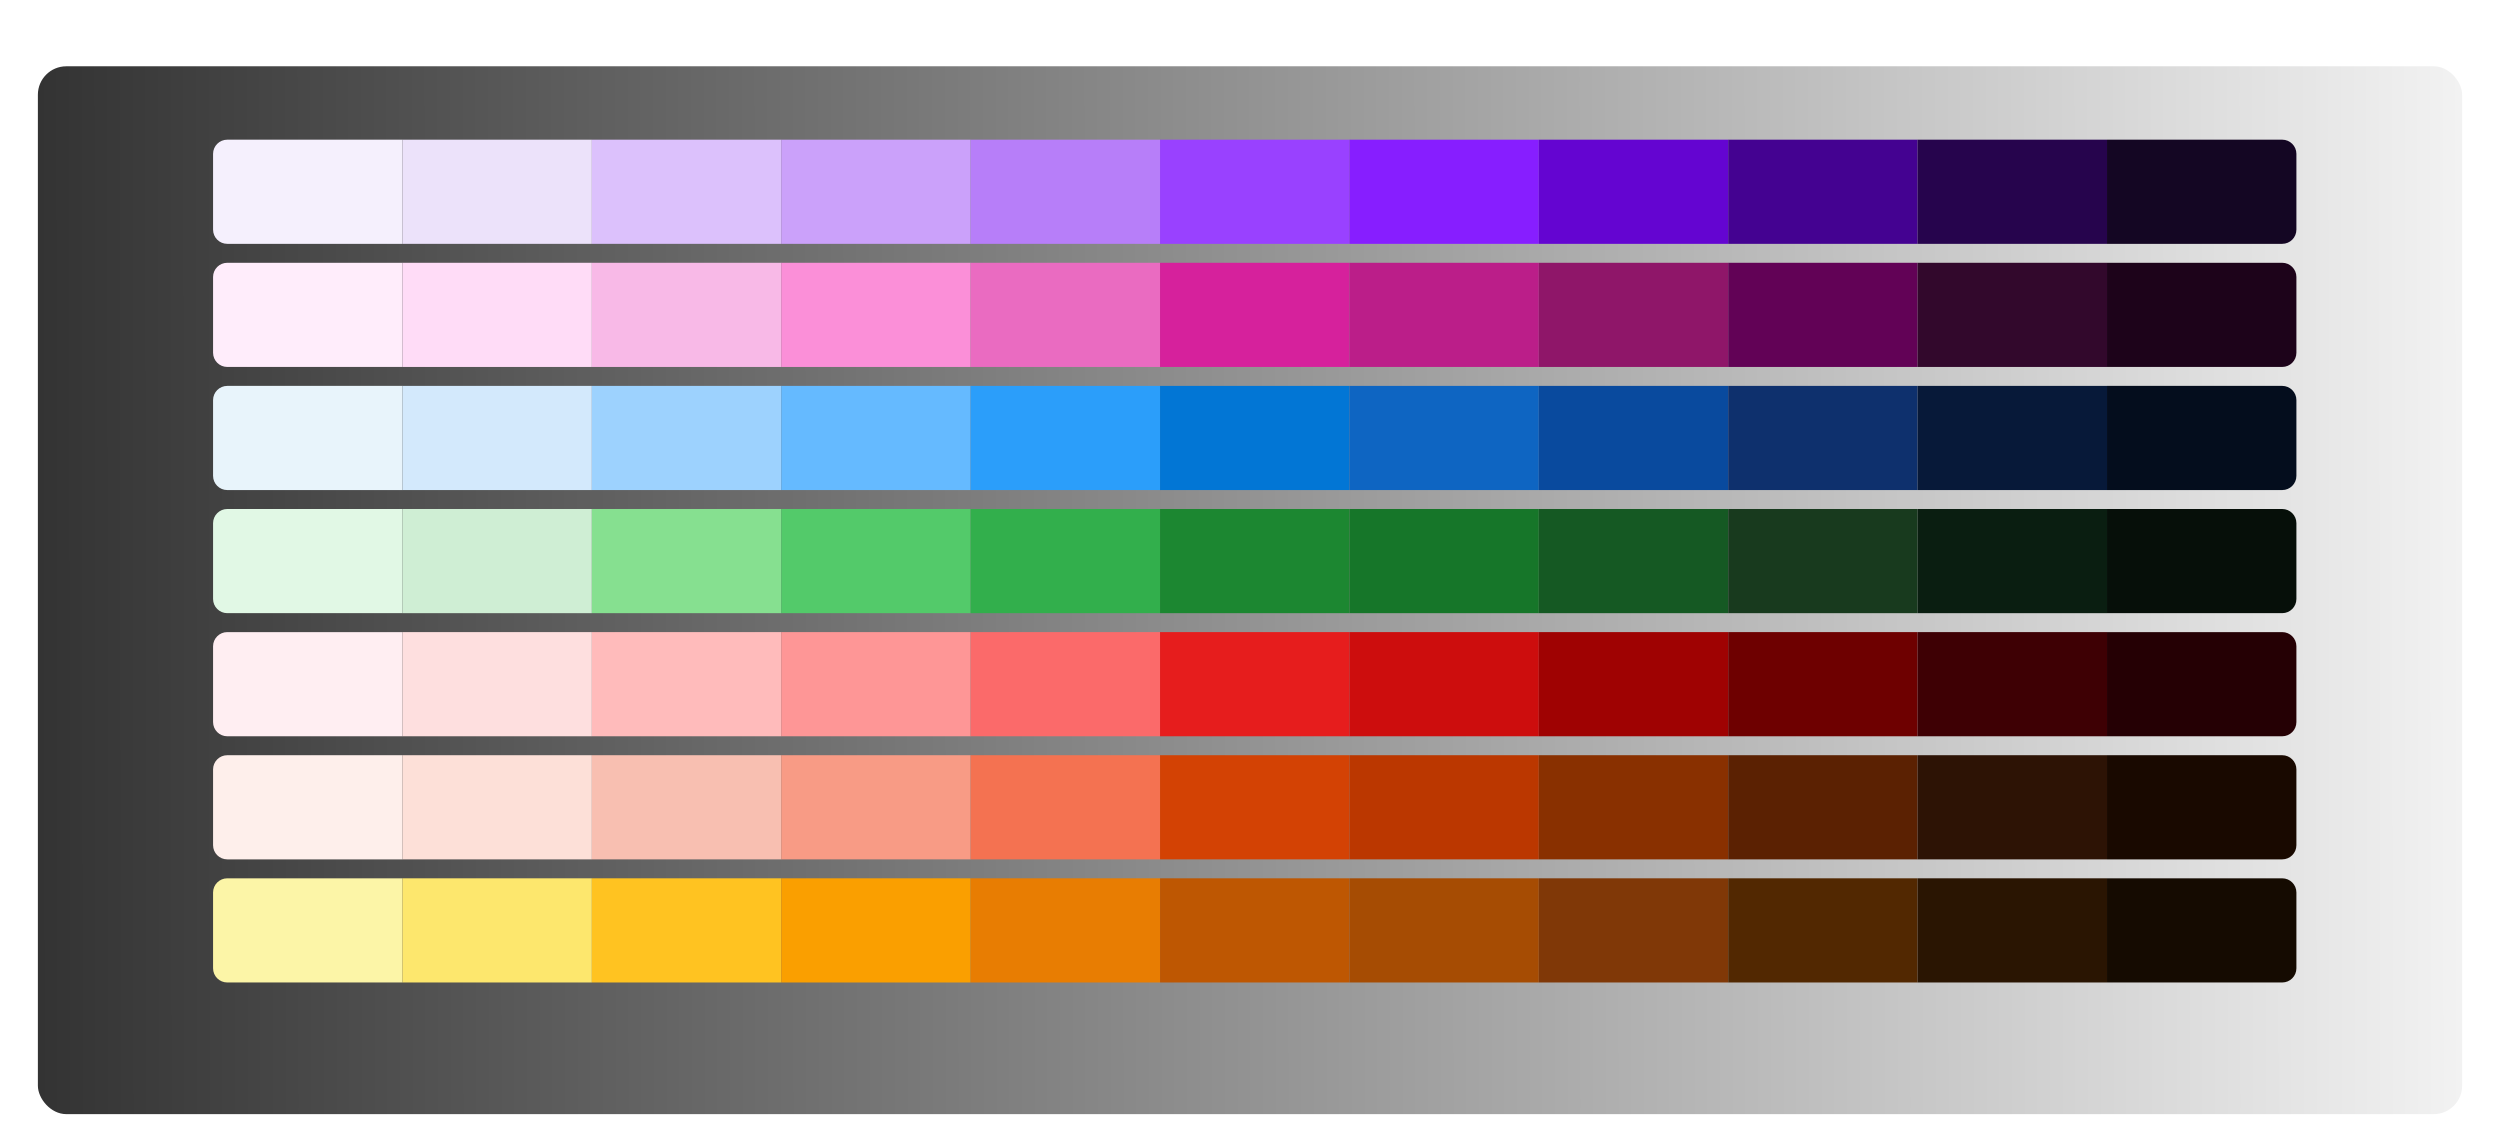 <svg width="1056" height="475" viewBox="0 0 1056 475" fill="none" xmlns="http://www.w3.org/2000/svg">
<g filter="url(#filter0_ddd)">
<rect x="16" y="14" width="1024" height="442.608" rx="12" fill="url(#paint0_linear)"/>
</g>
<g filter="url(#filter1_i)">
<path d="M88 375C88 371.686 90.686 369 94 369H168V413H94C90.686 413 88 410.314 88 407V375Z" fill="#FCF5A7"/>
<rect x="168" y="369" width="80" height="44" fill="#FDE76D"/>
<rect x="248" y="369" width="80" height="44" fill="#FFC321"/>
<rect x="328" y="369" width="80" height="44" fill="#FA9F00"/>
<rect x="408" y="369" width="80" height="44" fill="#E87D02"/>
<rect x="488" y="369" width="80" height="44" fill="#BE5702"/>
<rect x="568" y="369" width="80" height="44" fill="#A64C03"/>
<rect x="648" y="369" width="80" height="44" fill="#803807"/>
<rect x="728" y="369" width="80" height="44" fill="#522801"/>
<rect x="808" y="369" width="80" height="44" fill="#2A1502"/>
<path d="M888 369H962C965.314 369 968 371.686 968 375V407C968 410.314 965.314 413 962 413H888V369Z" fill="#150B01"/>
<path d="M88 323C88 319.686 90.686 317 94 317H168V361H94C90.686 361 88 358.314 88 355V323Z" fill="#FEEFEB"/>
<rect x="168" y="317" width="80" height="44" fill="#FDE0D8"/>
<rect x="248" y="317" width="80" height="44" fill="#F8BFB1"/>
<rect x="328" y="317" width="80" height="44" fill="#F89B85"/>
<rect x="408" y="317" width="80" height="44" fill="#F47251"/>
<rect x="488" y="317" width="80" height="44" fill="#D34204"/>
<rect x="568" y="317" width="80" height="44" fill="#BB3700"/>
<rect x="648" y="317" width="80" height="44" fill="#893000"/>
<rect x="728" y="317" width="80" height="44" fill="#5B2102"/>
<rect x="808" y="317" width="80" height="44" fill="#2D1305"/>
<path d="M888 317H962C965.314 317 968 319.686 968 323V355C968 358.314 965.314 361 962 361H888V317Z" fill="#190900"/>
<path d="M88 271C88 267.686 90.686 265 94 265H168V309H94C90.686 309 88 306.314 88 303V271Z" fill="#FFEEF2"/>
<rect x="168" y="265" width="80" height="44" fill="#FEDFDF"/>
<rect x="248" y="265" width="80" height="44" fill="#FFBBBB"/>
<rect x="328" y="265" width="80" height="44" fill="#FE9696"/>
<rect x="408" y="265" width="80" height="44" fill="#FB6A6A"/>
<rect x="488" y="265" width="80" height="44" fill="#E61D1D"/>
<rect x="568" y="265" width="80" height="44" fill="#CD0D0D"/>
<rect x="648" y="265" width="80" height="44" fill="#9F0202"/>
<rect x="728" y="265" width="80" height="44" fill="#6E0000"/>
<rect x="808" y="265" width="80" height="44" fill="#3E0004"/>
<path d="M888 265H962C965.314 265 968 267.686 968 271V303C968 306.314 965.314 309 962 309H888V265Z" fill="#250004"/>
<path d="M88 219C88 215.686 90.686 213 94 213H168V257H94C90.686 257 88 254.314 88 251V219Z" fill="#E1F8E5"/>
<rect x="168" y="213" width="80" height="44" fill="#CFEED4"/>
<rect x="248" y="213" width="80" height="44" fill="#86E090"/>
<rect x="328" y="213" width="80" height="44" fill="#53CA6A"/>
<rect x="408" y="213" width="80" height="44" fill="#32AF4C"/>
<rect x="488" y="213" width="80" height="44" fill="#1C8731"/>
<rect x="568" y="213" width="80" height="44" fill="#167629"/>
<rect x="648" y="213" width="80" height="44" fill="#155923"/>
<rect x="728" y="213" width="80" height="44" fill="#183A1E"/>
<rect x="808" y="213" width="80" height="44" fill="#0A1E11"/>
<path d="M888 213H962C965.314 213 968 215.686 968 219V251C968 254.314 965.314 257 962 257H888V213Z" fill="#060F09"/>
<path d="M88 167C88 163.686 90.686 161 94 161H168V205H94C90.686 205 88 202.314 88 199V167Z" fill="#E8F4FB"/>
<rect x="168" y="161" width="80" height="44" fill="#D3E9FC"/>
<rect x="248" y="161" width="80" height="44" fill="#9DD2FE"/>
<rect x="328" y="161" width="80" height="44" fill="#65BAFF"/>
<rect x="408" y="161" width="80" height="44" fill="#2B9EFA"/>
<rect x="488" y="161" width="80" height="44" fill="#0276D5"/>
<rect x="568" y="161" width="80" height="44" fill="#0E65C2"/>
<rect x="648" y="161" width="80" height="44" fill="#094A9E"/>
<rect x="728" y="161" width="80" height="44" fill="#0E306D"/>
<rect x="808" y="161" width="80" height="44" fill="#071939"/>
<path d="M888 161H962C965.314 161 968 163.686 968 167V199C968 202.314 965.314 205 962 205H888V161Z" fill="#040D1D"/>
<path d="M88 115C88 111.686 90.686 109 94 109H168V153H94C90.686 153 88 150.314 88 147V115Z" fill="#FFEDFB"/>
<rect x="168" y="109" width="80" height="44" fill="#FFDCF7"/>
<rect x="248" y="109" width="80" height="44" fill="#F8B9E7"/>
<rect x="328" y="109" width="80" height="44" fill="#FB8FD8"/>
<rect x="408" y="109" width="80" height="44" fill="#EA6BC1"/>
<rect x="488" y="109" width="80" height="44" fill="#D6219C"/>
<rect x="568" y="109" width="80" height="44" fill="#BB1E89"/>
<rect x="648" y="109" width="80" height="44" fill="#8F1669"/>
<rect x="728" y="109" width="80" height="44" fill="#620256"/>
<rect x="808" y="109" width="80" height="44" fill="#32082C"/>
<path d="M888 109H962C965.314 109 968 111.686 968 115V147C968 150.314 965.314 153 962 153H888V109Z" fill="#1D031A"/>
<path d="M88 63C88 59.686 90.686 57 94 57H168V101H94C90.686 101 88 98.314 88 95V63Z" fill="#F5F0FD"/>
<rect x="168" y="57" width="80" height="44" fill="#ECE2FA"/>
<rect x="248" y="57" width="80" height="44" fill="#DCC1FC"/>
<rect x="328" y="57" width="80" height="44" fill="#CBA1FA"/>
<rect x="408" y="57" width="80" height="44" fill="#B77EF9"/>
<rect x="488" y="57" width="80" height="44" fill="#9941FF"/>
<rect x="568" y="57" width="80" height="44" fill="#871EFF"/>
<rect x="648" y="57" width="80" height="44" fill="#6405D1"/>
<rect x="728" y="57" width="80" height="44" fill="#440291"/>
<rect x="808" y="57" width="80" height="44" fill="#26044D"/>
<path d="M888 57H962C965.314 57 968 59.686 968 63V95C968 98.314 965.314 101 962 101H888V57Z" fill="#140623"/>
</g>
<defs>
<filter id="filter0_ddd" x="0" y="0" width="1056" height="474.608" filterUnits="userSpaceOnUse" color-interpolation-filters="sRGB">
<feFlood flood-opacity="0" result="BackgroundImageFix"/>
<feColorMatrix in="SourceAlpha" type="matrix" values="0 0 0 0 0 0 0 0 0 0 0 0 0 0 0 0 0 0 127 0"/>
<feOffset dy="2"/>
<feGaussianBlur stdDeviation="8"/>
<feColorMatrix type="matrix" values="0 0 0 0 0.075 0 0 0 0 0.078 0 0 0 0 0.082 0 0 0 0.1 0"/>
<feBlend mode="normal" in2="BackgroundImageFix" result="effect1_dropShadow"/>
<feColorMatrix in="SourceAlpha" type="matrix" values="0 0 0 0 0 0 0 0 0 0 0 0 0 0 0 0 0 0 127 0"/>
<feOffset dy="8"/>
<feGaussianBlur stdDeviation="4"/>
<feColorMatrix type="matrix" values="0 0 0 0 0.075 0 0 0 0 0.078 0 0 0 0 0.082 0 0 0 0.05 0"/>
<feBlend mode="normal" in2="effect1_dropShadow" result="effect2_dropShadow"/>
<feColorMatrix in="SourceAlpha" type="matrix" values="0 0 0 0 0 0 0 0 0 0 0 0 0 0 0 0 0 0 127 0"/>
<feOffset dy="4"/>
<feGaussianBlur stdDeviation="2"/>
<feColorMatrix type="matrix" values="0 0 0 0 0.075 0 0 0 0 0.078 0 0 0 0 0.082 0 0 0 0.05 0"/>
<feBlend mode="normal" in2="effect2_dropShadow" result="effect3_dropShadow"/>
<feBlend mode="normal" in="SourceGraphic" in2="effect3_dropShadow" result="shape"/>
</filter>
<filter id="filter1_i" x="88" y="57" width="882" height="358" filterUnits="userSpaceOnUse" color-interpolation-filters="sRGB">
<feFlood flood-opacity="0" result="BackgroundImageFix"/>
<feBlend mode="normal" in="SourceGraphic" in2="BackgroundImageFix" result="shape"/>
<feColorMatrix in="SourceAlpha" type="matrix" values="0 0 0 0 0 0 0 0 0 0 0 0 0 0 0 0 0 0 127 0" result="hardAlpha"/>
<feOffset dx="2" dy="2"/>
<feGaussianBlur stdDeviation="2"/>
<feComposite in2="hardAlpha" operator="arithmetic" k2="-1" k3="1"/>
<feColorMatrix type="matrix" values="0 0 0 0 0 0 0 0 0 0 0 0 0 0 0 0 0 0 0.25 0"/>
<feBlend mode="normal" in2="shape" result="effect1_innerShadow"/>
</filter>
<linearGradient id="paint0_linear" x1="1040" y1="249.5" x2="16" y2="250.5" gradientUnits="userSpaceOnUse">
<stop stop-color="#F2F2F2"/>
<stop offset="1" stop-color="#333333"/>
</linearGradient>
</defs>
</svg>
